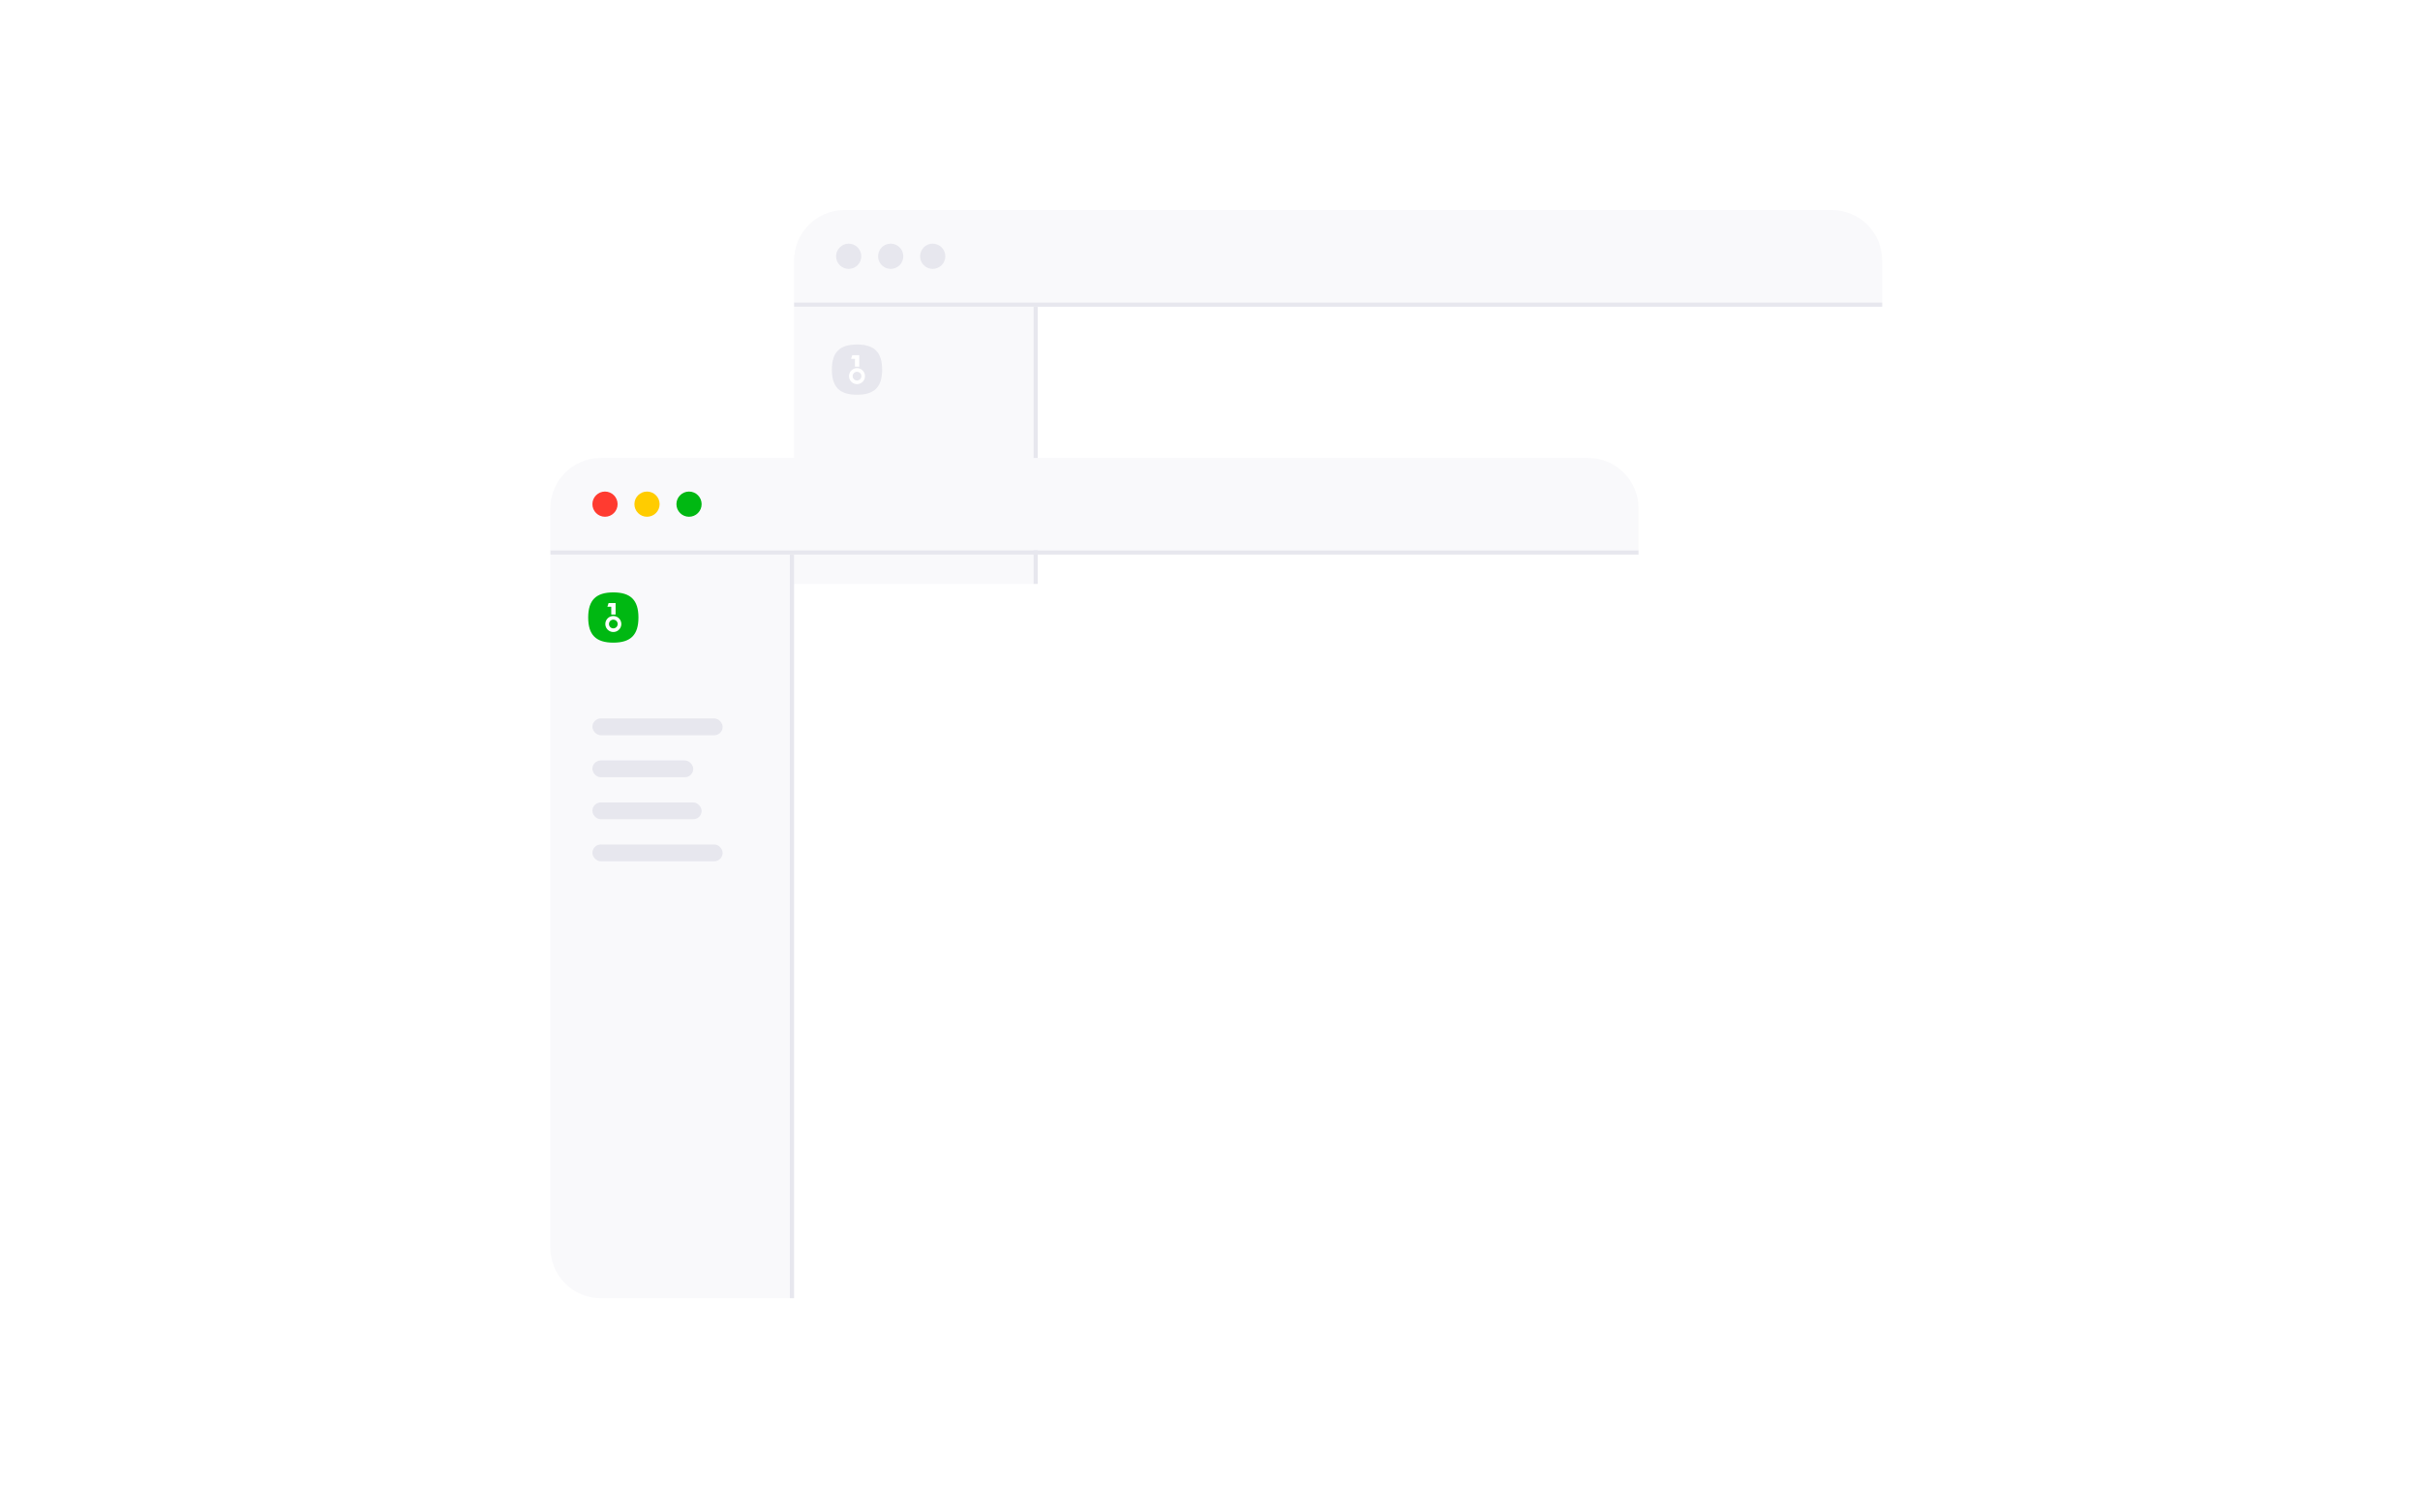 <svg width="576" height="360" fill="none" xmlns="http://www.w3.org/2000/svg">
  <g filter="url(#a)">
    <rect x="189" y="50" width="259" height="200" rx="12" fill="#fff" />
  </g>
  <path d="M189 73h57v177h-45c-6.627 0-12-5.373-12-12V73ZM189 62c0-6.627 5.373-12 12-12h235c6.627 0 12 5.373 12 12v10H189V62Z" fill="#F9F9FB" />
  <path fill="#E7E7EE" d="M189 72h259v1H189zM209.963 87.982c0 4.13-1.852 5.981-5.981 5.981-4.13 0-5.982-1.852-5.982-5.981 0-4.13 1.852-5.982 5.982-5.982 4.129 0 5.981 1.852 5.981 5.982Z" />
  <path d="M204.522 84.536h-1.664l-.292.883h.924v1.86h1.032v-2.743Z" fill="#fff" />
  <path fill-rule="evenodd" clip-rule="evenodd" d="M205.88 89.529a1.898 1.898 0 1 1-3.796 0 1.898 1.898 0 0 1 3.796 0Zm-.862 0a1.036 1.036 0 1 1-2.073 0 1.036 1.036 0 0 1 2.073 0Z" fill="#fff" />
  <circle cx="202" cy="61" r="3" fill="#E7E7EE" />
  <circle cx="212" cy="61" r="3" fill="#E7E7EE" />
  <circle cx="222" cy="61" r="3" fill="#E7E7EE" />
  <path fill="#E7E7EE" d="M246 73h1v177h-1z" />
  <g filter="url(#b)">
    <rect x="131" y="109" width="259" height="200" rx="12" fill="#fff" />
  </g>
  <path d="M131 132h57v177h-45c-6.627 0-12-5.373-12-12V132ZM131 121c0-6.627 5.373-12 12-12h235c6.627 0 12 5.373 12 12v10H131v-10Z" fill="#F9F9FB" />
  <path fill="#E7E7EE" d="M131 131h259v1H131z" />
  <path d="M151.963 146.982c0 4.129-1.852 5.981-5.981 5.981-4.13 0-5.982-1.852-5.982-5.981 0-4.13 1.852-5.982 5.982-5.982 4.129 0 5.981 1.852 5.981 5.982Z" fill="#00B812" />
  <path d="M146.522 143.536h-1.664l-.292.883h.924v1.859h1.032v-2.742Z" fill="#fff" />
  <path fill-rule="evenodd" clip-rule="evenodd" d="M147.88 148.529a1.898 1.898 0 1 1-3.797 0 1.898 1.898 0 0 1 3.797 0Zm-.862 0a1.036 1.036 0 1 1-2.072 0 1.036 1.036 0 0 1 2.072 0Z" fill="#fff" />
  <circle cx="144" cy="120" r="3" fill="#FF3B30" />
  <circle cx="154" cy="120" r="3" fill="#FC0" />
  <circle cx="164" cy="120" r="3" fill="#00B812" />
  <path fill="#E7E7EE" d="M188 132h1v177h-1z" />
  <rect x="141" y="171" width="31" height="4" rx="2" fill="#E7E7EE" />
  <rect x="141" y="181" width="24" height="4" rx="2" fill="#E7E7EE" />
  <rect x="141" y="191" width="26" height="4" rx="2" fill="#E7E7EE" />
  <rect x="141" y="201" width="31" height="4" rx="2" fill="#E7E7EE" />
  <defs>
    <filter id="a" x="184" y="49" width="269" height="210" filterUnits="userSpaceOnUse" color-interpolation-filters="sRGB">
      <feFlood flood-opacity="0" result="BackgroundImageFix" />
      <feColorMatrix in="SourceAlpha" values="0 0 0 0 0 0 0 0 0 0 0 0 0 0 0 0 0 0 127 0" result="hardAlpha" />
      <feMorphology radius="1" operator="dilate" in="SourceAlpha" result="effect1_dropShadow_7184:26228" />
      <feOffset />
      <feColorMatrix values="0 0 0 0 0 0 0 0 0 0 0 0 0 0 0 0 0 0 0.05 0" />
      <feBlend in2="BackgroundImageFix" result="effect1_dropShadow_7184:26228" />
      <feColorMatrix in="SourceAlpha" values="0 0 0 0 0 0 0 0 0 0 0 0 0 0 0 0 0 0 127 0" result="hardAlpha" />
      <feMorphology radius="1" in="SourceAlpha" result="effect2_dropShadow_7184:26228" />
      <feOffset dy="2" />
      <feGaussianBlur stdDeviation="2" />
      <feColorMatrix values="0 0 0 0 0 0 0 0 0 0 0 0 0 0 0 0 0 0 0.06 0" />
      <feBlend in2="effect1_dropShadow_7184:26228" result="effect2_dropShadow_7184:26228" />
      <feColorMatrix in="SourceAlpha" values="0 0 0 0 0 0 0 0 0 0 0 0 0 0 0 0 0 0 127 0" result="hardAlpha" />
      <feMorphology radius="1" in="SourceAlpha" result="effect3_dropShadow_7184:26228" />
      <feOffset dy="4" />
      <feGaussianBlur stdDeviation="3" />
      <feColorMatrix values="0 0 0 0 0 0 0 0 0 0 0 0 0 0 0 0 0 0 0.1 0" />
      <feBlend in2="effect2_dropShadow_7184:26228" result="effect3_dropShadow_7184:26228" />
      <feBlend in="SourceGraphic" in2="effect3_dropShadow_7184:26228" result="shape" />
    </filter>
    <filter id="b" x="111" y="108" width="299" height="241" filterUnits="userSpaceOnUse" color-interpolation-filters="sRGB">
      <feFlood flood-opacity="0" result="BackgroundImageFix" />
      <feColorMatrix in="SourceAlpha" values="0 0 0 0 0 0 0 0 0 0 0 0 0 0 0 0 0 0 127 0" result="hardAlpha" />
      <feMorphology radius="1" operator="dilate" in="SourceAlpha" result="effect1_dropShadow_7184:26228" />
      <feOffset />
      <feColorMatrix values="0 0 0 0 0 0 0 0 0 0 0 0 0 0 0 0 0 0 0.05 0" />
      <feBlend in2="BackgroundImageFix" result="effect1_dropShadow_7184:26228" />
      <feColorMatrix in="SourceAlpha" values="0 0 0 0 0 0 0 0 0 0 0 0 0 0 0 0 0 0 127 0" result="hardAlpha" />
      <feMorphology radius="5" in="SourceAlpha" result="effect2_dropShadow_7184:26228" />
      <feOffset dy="10" />
      <feGaussianBlur stdDeviation="5" />
      <feColorMatrix values="0 0 0 0 0 0 0 0 0 0 0 0 0 0 0 0 0 0 0.04 0" />
      <feBlend in2="effect1_dropShadow_7184:26228" result="effect2_dropShadow_7184:26228" />
      <feColorMatrix in="SourceAlpha" values="0 0 0 0 0 0 0 0 0 0 0 0 0 0 0 0 0 0 127 0" result="hardAlpha" />
      <feMorphology radius="5" in="SourceAlpha" result="effect3_dropShadow_7184:26228" />
      <feOffset dy="20" />
      <feGaussianBlur stdDeviation="12.5" />
      <feColorMatrix values="0 0 0 0 0 0 0 0 0 0 0 0 0 0 0 0 0 0 0.1 0" />
      <feBlend in2="effect2_dropShadow_7184:26228" result="effect3_dropShadow_7184:26228" />
      <feBlend in="SourceGraphic" in2="effect3_dropShadow_7184:26228" result="shape" />
    </filter>
  </defs>
</svg>